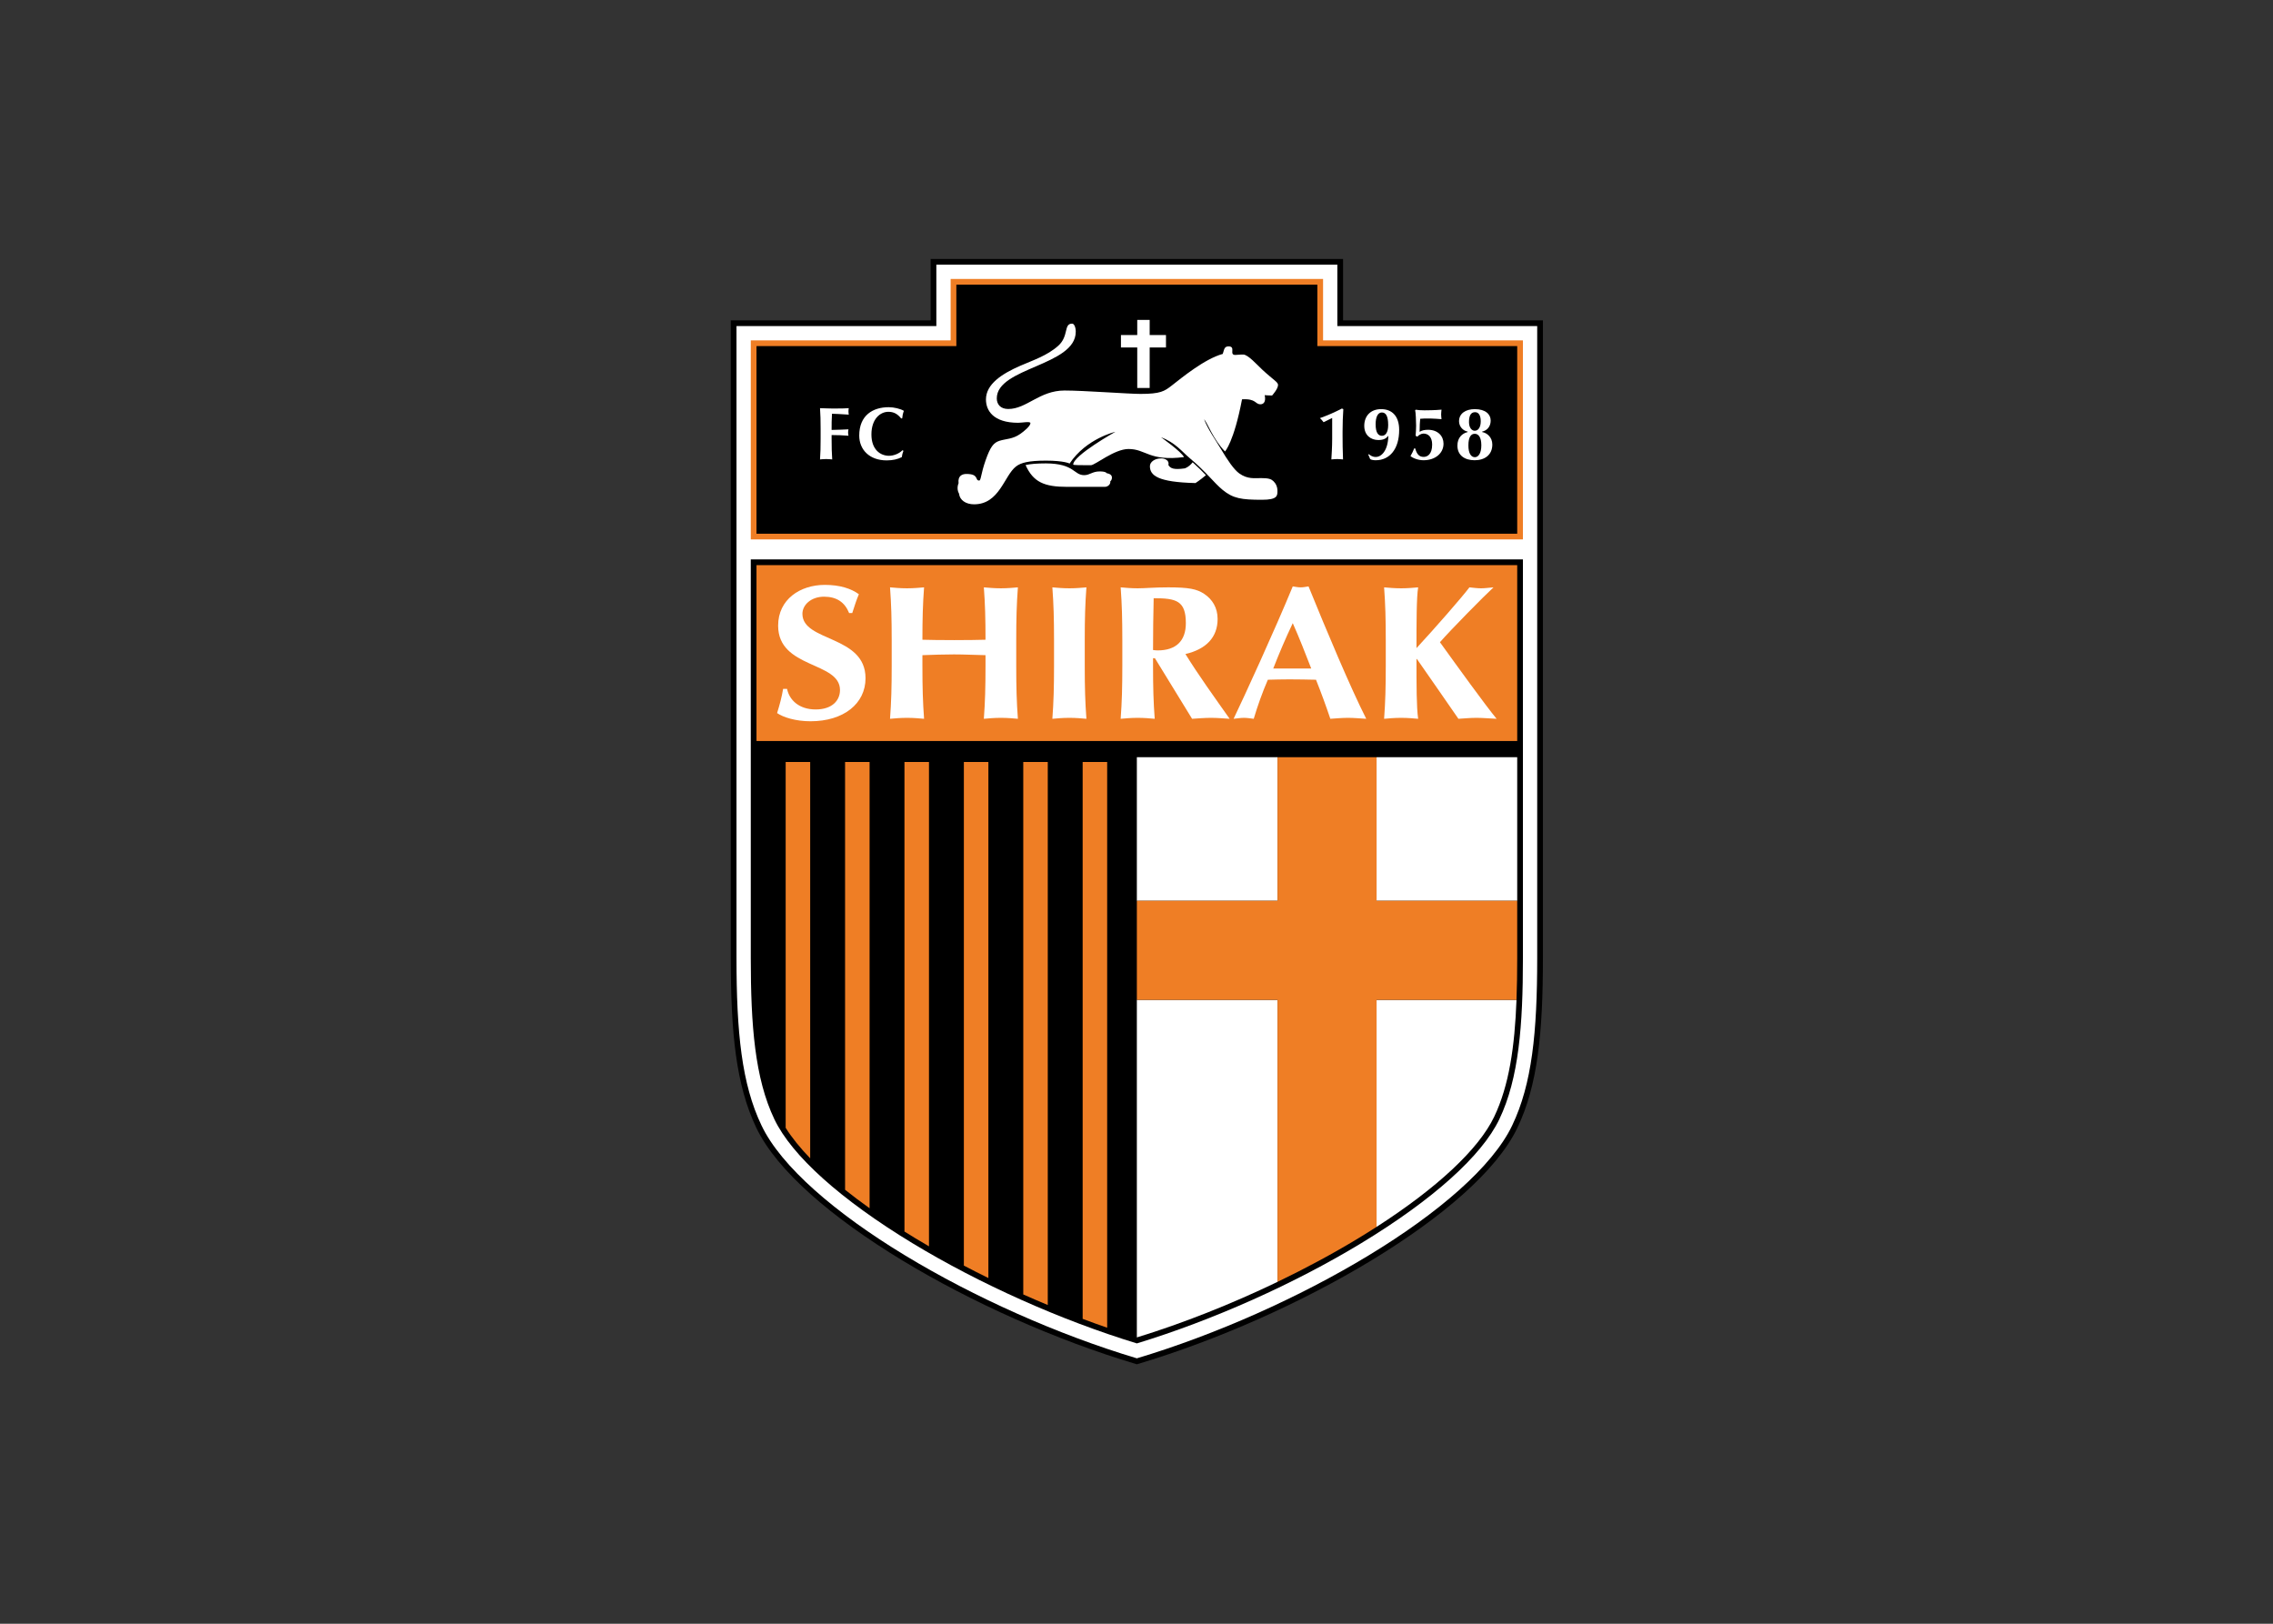 <svg clip-rule="evenodd" fill-rule="evenodd" stroke-linejoin="round" stroke-miterlimit="2" viewBox="0 0 560 400" xmlns="http://www.w3.org/2000/svg"><rect x="0" y="0" width="560" height="400" fill="#333333" stroke="none"/><g fill-rule="nonzero" transform="matrix(.496 0 0 -.496 80.073 346.54)"><path d="m0 0c-39.558 11.803-81.588 30.536-116.284 51.581-34.694 21.072-62.069 44.339-72.321 65.725-10.156 21.283-12.685 47.323-12.69 84.333v316.711h99.27v30.512h204.857v-30.512h99.274l-.002-316.711c-.004-37.01-2.532-63.05-12.688-84.333-10.254-21.386-37.628-44.653-72.321-65.725-34.698-21.045-76.727-39.778-116.283-51.581l-.408-.117z" transform="translate(402.849 21.199)"/><path d="m0 0c-.005-36.902 2.568-62.52 12.411-83.11 9.7-20.395 36.761-43.638 71.232-64.522 34.349-20.837 76.038-39.435 115.219-51.167 39.18 11.732 80.87 30.33 115.216 51.167 34.472 20.884 61.535 44.127 71.232 64.522 9.846 20.59 12.418 46.208 12.413 83.11v313.873h-97.851v1.418h1.417-1.417v-1.418h-1.421v30.512h-199.181v-30.512h-99.27z" fill="#fff" transform="translate(204.392 222.838)"/><path d="m0 0v-30.511h99.271v-98.858h-383.534v98.858h99.27v30.511z" fill="#ef7e25" transform="translate(495.751 560.126)"/><path d="m0 0h-179.316v-30.511h-99.27v-93.182h377.857v93.182h-99.271z" transform="translate(492.912 557.288)"/><path d="m0 0v-197.986c0-33.322 1.993-59.689 11.719-80.054 8.652-18.117 32.983-39.963 68.509-61.512 33.406-20.262 73.915-38.346 111.538-49.822 37.625 11.476 78.132 29.56 111.539 49.822 35.526 21.549 59.856 43.395 68.51 61.512 9.725 20.365 11.719 46.732 11.719 80.054v197.986z" transform="translate(211.488 420.824)"/><path d="m214.326 330.637h377.857v87.349h-377.857z" fill="#ef7e25"/><path d="m0 0c-2.165 5.392-6.186 8.135-12.475 8.135-6.29 0-10.725-3.973-10.725-8.514 0-14.003 31.346-10.502 31.346-31.978 0-12.677-10.929-21.381-27.324-21.381-7.424 0-13.611 1.987-16.6 4.068 1.34 4.353 2.269 7.758 2.989 12.016h1.96c1.134-5.488 5.877-10.218 14.229-10.218 8.042 0 12.063 4.352 12.063 9.65 0 14.285-30.726 10.502-30.726 31.977 0 13.056 10.93 20.245 23.2 20.245 7.424 0 12.992-1.796 16.909-4.634-1.237-2.934-1.958-5.204-3.299-9.366z" fill="#fff" transform="translate(260.337 394.181)"/><path d="m0 0c-5.258.095-10.413.379-15.672.379-5.156 0-10.413-.19-15.672-.379v-5.392c0-10.597.206-17.881.824-26.207-2.268.19-5.052.473-8.454.473-3.403 0-6.187-.283-8.456-.473.618 8.326.825 15.61.825 26.207v12.867c0 10.594-.207 17.88-.825 26.205 2.269-.189 5.053-.473 8.456-.473 3.402 0 6.186.284 8.454.473-.618-8.231-.824-15.515-.824-26.016 3.505-.095 8.454-.189 15.775-.189s11.652.094 15.569.189c0 10.501-.206 17.785-.825 26.016 2.269-.189 5.053-.473 8.456-.473 3.402 0 6.186.284 8.454.473-.618-8.325-.824-15.611-.824-26.205v-12.867c0-10.597.206-17.881.824-26.207-2.268.19-5.052.473-8.454.473-3.403 0-6.187-.283-8.455-.473.618 8.326.824 15.61.824 26.207z" fill="#fff" transform="translate(328.082 373.272)"/><path d="m0 0c0 10.595-.207 17.88-.826 26.206 2.27-.189 5.053-.474 8.455-.474 3.404 0 6.187.285 8.456.474-.619-8.326-.825-15.611-.825-26.206v-12.867c0-10.596.206-17.881.825-26.206-2.269.19-5.052.472-8.456.472-3.402 0-6.185-.282-8.455-.472.619 8.325.826 15.61.826 26.206z" fill="#fff" transform="translate(362.114 380.746)"/><path d="m0 0c-.203-8.61-.308-17.125-.308-25.733.826-.095 1.547-.188 2.27-.188 9.073 0 14.021 4.634 14.021 13.527 0 11.164-4.743 12.394-15.983 12.394m.621-29.801h-.929v-3.879c0-10.596.207-17.881.826-26.206-2.268.19-5.053.472-8.455.472s-6.187-.282-8.455-.472c.618 8.325.824 15.61.824 26.206v12.867c0 10.595-.206 17.88-.824 26.206 2.268-.189 5.053-.474 8.455-.474 3.711 0 8.145.474 15.157.474 10.414 0 14.229-.852 17.838-3.217 4.124-2.744 6.702-6.906 6.702-12.489 0-9.176-5.776-15.041-15.983-17.408 6.6-10.69 14.436-21.474 21.962-32.165-3.093.19-6.186.472-9.278.472-3.095 0-6.293-.282-9.383-.472z" fill="#fff" transform="translate(411.606 401.559)"/><path d="m0 0c-2.991 7.664-5.877 15.137-9.176 22.517-3.508-7.38-6.702-14.853-9.692-22.517zm27.323-24.976c-3.299.19-6.184.473-9.073.473-2.886 0-5.877-.283-8.763-.473-2.166 6.433-4.539 12.961-7.117 19.394-4.431.094-8.761.189-13.197.189-3.61 0-7.113-.095-10.723-.189-2.783-6.433-5.053-12.866-7.012-19.394-1.65.19-3.196.473-4.845.473-1.65 0-3.197-.283-5.156-.473 5.052 10.501 20.518 44.181 29.387 65.751 1.34-.188 2.576-.472 3.917-.472 1.34 0 2.58.284 3.919.472 8.764-21.57 20.827-50.331 28.663-65.751" fill="#fff" transform="translate(489.87 366.649)"/><path d="m0 0c0-13.624 0-23.746.823-29.707-2.267.19-5.051.473-8.454.473-3.401 0-6.186-.283-8.454-.473.618 8.326.826 15.61.826 26.207v12.867c0 10.594-.208 17.88-.826 26.205 2.268-.189 5.053-.473 8.454-.473 3.403 0 6.187.284 8.454.473-.823-5.014-.823-17.975-.823-30.179 9.278 10.028 22.684 25.355 26.294 30.179 1.956-.189 3.814-.473 5.772-.473 1.857 0 3.817.284 6.187.473-4.64-4.257-21.241-21.097-26.603-27.247 8.869-12.298 22.581-31.315 28.15-38.032-4.022.19-7.011.473-10.003.473-2.989 0-5.978-.283-8.971-.473-6.805 9.934-13.815 19.869-20.621 29.707z" fill="#fff" transform="translate(542.15 371.379)"/><path d="m0 0v-233.218c1.759-1.104 3.543-2.209 5.365-3.313 2.237-1.357 4.511-2.701 6.811-4.038v240.569z" fill="#ef7e25" transform="translate(287.823 320.231)"/><path d="m0 0v-250.134c4.003-2.104 8.066-4.164 12.177-6.185v256.319z" fill="#ef7e25" transform="translate(317.326 320.231)"/><path d="m0 0v-212.471c3.79-3.035 7.855-6.098 12.176-9.178v221.649z" fill="#ef7e25" transform="translate(258.32 320.231)"/><path d="m0 0v-181.707c3.038-4.838 7.124-9.913 12.177-15.15v196.857z" fill="#ef7e25" transform="translate(228.815 320.231)"/><path d="m0 0v-264.462c4.038-1.806 8.103-3.553 12.176-5.254v269.716z" fill="#ef7e25" transform="translate(346.831 320.231)"/><path d="m0 0v-276.591c4.069-1.529 8.131-3 12.176-4.398v280.989z" fill="#ef7e25" transform="translate(376.335 320.231)"/><path d="m0 0v-167.664c22.968 7.057 47.057 16.614 69.868 27.592v140.072z" fill="#fff" transform="translate(403.254 202.084)"/><path d="m0 0v71.317h-69.866v-71.319z" fill="#fff" transform="translate(592.183 251.278)"/><path d="m0 0h-69.868v-71.32l69.868.001z" fill="#fff" transform="translate(473.122 322.596)"/><path d="m0 0c30.155 19.39 50.748 38.617 58.425 54.69 7.403 15.501 10.209 34.748 11.089 58.077h-69.514z" fill="#fff" transform="translate(522.316 89.317)"/><path d="m0 0-69.866-.002v71.319h-49.195v-71.319l-69.868-.001v-49.191h69.868v-140.073c14.073 6.773 27.662 14.083 40.199 21.689 3.089 1.873 6.084 3.745 8.996 5.617v112.767h69.513c.25 6.594.353 13.496.353 20.754z" fill="#ef7e25" transform="translate(592.183 251.278)"/><g fill="#fff"><path d="m0 0c0 4.132-.074 6.973-.296 10.22 2.177-.036 4.391-.184 6.569-.184 3.615 0 6.714.074 7.71.184-.074-.442-.148-.885-.148-1.55 0-.774.074-1.106.148-1.66-2.804.185-7.232.444-8.337.444-.186-2.694-.186-5.35-.186-8.043 3.21.073 5.572.148 8.375.295-.147-.85-.184-1.182-.184-1.661 0-.405.074-.738.184-1.512-2.803.221-5.571.332-8.375.332v-1.882c0-4.133.074-6.974.296-10.22-.813.073-1.808.184-3.027.184-1.216 0-2.212-.111-3.025-.184.222 3.246.296 6.087.296 10.22z" transform="translate(246.175 485.728)"/><path d="m0 0c-.405-1.033-.701-2.103-.812-3.135-1.955-1.034-4.5-1.624-7.526-1.624-8.56 0-13.615 5.35-13.615 12.323 0 10.184 6.899 14.095 14.648 14.095 2.582 0 5.829-.776 7.527-1.808-.48-1.218-.738-2.51-.849-3.764h-.516c-1.845 2.288-3.726 3.284-6.347 3.284-3.948 0-8.411-3.432-8.411-11.253 0-7.601 4.501-10.59 8.743-10.59 2.361 0 5.092 1.107 6.679 2.767z" transform="translate(287.312 474.771)"/><path d="m0 0c-.223-2.951-.37-7.305-.37-11.032v-2.25c0-3.948.037-6.642.222-11.696-.961.073-1.918.184-2.879.184-.957 0-1.955-.111-2.914-.184.109 1.881.404 6.087.404 10.184v10.404c-.735-.296-2.914-1.513-4.279-2.104-.516.738-1.365 1.698-1.808 2.03 3.837 1.366 7.048 2.768 10.922 4.759z" transform="translate(505.812 495.469)"/><path d="m0 0c-1.993 0-3.101-2.214-3.101-5.867 0-4.28 1.367-5.718 3.137-5.718 1.624 0 3.099 1.475 3.099 5.349 0 4.612-1.253 6.236-3.135 6.236m-6.493-20.699c.847-.664 1.77-1.402 3.467-1.402 2.879 0 6.049 3.247 6.235 10.405l-.074.073c-.921-1.18-2.139-2.065-4.869-2.065-3.728 0-7.01 2.361-7.01 7.046 0 4.907 3.135 8.302 8.375 8.302 5.385 0 8.965-3.431 8.965-10.33 0-9.446-4.685-15.055-11.659-15.055-.885 0-2.177.147-2.768.591-.258.701-.552 1.439-.921 2.177z" transform="translate(524.96 493.81)"/><path d="m0 0c.147 1.217.258 3.689.258 4.943 0 2.215-.185 6.679-.481 7.712l.296.258c.849-.184 2.842-.295 4.354-.295 1.476 0 5.276.037 8.449.332-.074-.775-.185-1.586-.185-2.362 0-.775.111-1.586.185-2.36-.849.074-4.315.332-5.646.332-2.396 0-3.762 0-4.943-.148-.147-.85-.294-4.132-.294-6.494.994.738 2.545 1.034 4.169 1.034 4.945 0 7.71-3.137 7.71-6.9 0-4.723-4.059-8.228-9.924-8.228-2.435 0-5.055.886-6.493 2.066.773 1.255 1.327 2.509 1.844 3.8h.515c.775-2.767 1.883-4.206 4.208-4.206 1.771 0 4.207 1.218 4.207 6.125 0 3.874-2.03 5.461-4.355 5.461-1.069 0-2.546-.885-2.989-1.55z" transform="translate(541.709 482.261)"/><path d="m0 0c-2.177 0-3.025-1.845-3.025-4.907 0-2.842 1.403-4.317 2.842-4.317 1.77 0 2.988 1.734 2.988 4.686 0 2.693-.885 4.538-2.805 4.538m-.183-10.736c-1.846 0-3.138-1.587-3.138-5.794 0-3.873 1.292-5.828 3.211-5.828 1.661 0 3.211 1.807 3.211 5.902 0 3.948-1.366 5.72-3.284 5.72m-3.541 1.107c-2.29.405-4.245 2.508-4.245 5.128 0 3.874 3.322 6.014 7.822 6.014 5.349 0 7.897-2.583 7.897-5.683 0-3.098-1.92-4.98-4.208-5.459v-.258c2.288-.37 5.02-2.473 5.02-6.199 0-5.092-3.73-7.786-8.782-7.786-4.945 0-8.559 2.436-8.559 7.268 0 3.949 2.398 6.089 5.055 6.717z" transform="translate(571.261 493.957)"/><path d="m0 0h-8.097v7.513h-6.175v-7.513h-8.097v-6.177h8.097v-20.116h6.175v20.116h8.097z" transform="translate(417.72 532.27)"/><path d="m0 0c-1.021.945-2.156 1.486-6.055 1.486-3.163 0-6.751-.636-10.866 2.323-2.659 1.911-5.802 6.534-9.255 12.363-2.596 4.388-6.263 9.456-8.24 14.563 1.643-1.642 4.608-10.192 10.424-16.007 0 0 4.399 4.644 8.45 25.89 7.215.395 6.324-2.471 9.189-2.471 1.148 0 2.846.791 2.077 4.546 0 0 1.632-.197 3.655-.197 0 0 2.966 3.261 2.966 5.237 0 1.482-2.177 2.356-7.881 7.652-2.553 2.373-7.043 7.467-9.413 7.467-2.184 0-2.766-.198-3.954-.198-3.26 0 .496 4.249-3.358 4.249-2.281 0-2.17-1.906-2.86-3.746-9.026-2.449-20.455-11.917-25.37-15.737-3.608-2.804-5.567-4.126-15.482-4.126-5.904 0-28.154 1.687-37.75 1.687-12.444 0-18.77-9.174-27.944-9.174-3.903 0-5.695 2.359-5.695 5.274 0 15.396 39.227 16.133 39.227 33.111 0 2.215-.801 4.008-1.792 4.008-4.324 0-1.54-6.15-6.875-10.966-5.429-4.901-12.653-7.258-18.764-9.911-9.26-4.02-17.175-9.177-17.175-16.77 0-5.393 3.496-11.6 16.028-11.6 1.826 0 6.065.843 6.065-.158 0-1.529-3.363-4.17-4.961-5.312-3.826-2.733-7.33-2.47-10.453-3.492-2.916-.955-4.498-2.975-6.859-9.681-2.406-6.838-2.245-10.04-3.193-10.04-2.215 0 .104 3.269-6.327 3.269-1.887 0-4.385-.747-3.902-4.631 0 0-1.254-2.562.243-5.189.33-3.18 3.379-5.259 7.454-5.259 12.654 0 14.953 14.27 20.85 18.81 2.402 1.851 6.197 2.881 14.871 2.881 9.069 0 11.732-1.443 11.732-1.443 8.298 12.491 22.755 15.767 22.755 15.767s-20.96-11.748-20.96-16.286c0-.31 3.924-.31 8.776-.31 2.065 0 11.669 8.053 18.689 8.053 8.811 0 10.124-6.224 27.563-4.021-1.335 2.743-11.415 9.858-11.415 9.858 7.064-2.619 10.466-7.195 14.129-10.26 8.474-7.095 12.135-12.322 16.471-15.88 5.222-4.286 9.346-4.915 19.575-4.915 7.658 0 7.658 1.99 7.658 4.449 0 2.026-.835 3.715-2.048 4.837" transform="translate(471.039 459.733)"/><path d="m0 0c-.971-1.207-2.254-2.395-3.847-2.991-5.524-.8-7.213-.05-8.202 1.631.569 2.397-1.825 3.309-3.656 3.309-3.057 0-5.533-1.723-5.533-3.854 0-4.641 3.904-7.954 22.629-8.398 0 0 2.331 1.48 5.198 3.92-1.832 1.905-3.952 4.03-6.589 6.383" transform="translate(430.982 469.053)"/><path d="m0 0c0 1.025-.742 1.854-2.594 2.149 0 0-.223.89-3.483.89-3.707 0-4.893-1.852-7.71-1.852-5.261 0-4.742 5.763-18.971 5.843-4.558 0-7.769-.286-10.138-.824 3.82-8.49 9.311-10.83 20.601-10.83h18.774c1.432 0 2.942 1.215 2.705 2.771 0 0 .816.446.816 1.853" transform="translate(390.872 461.491)"/></g></g></svg>